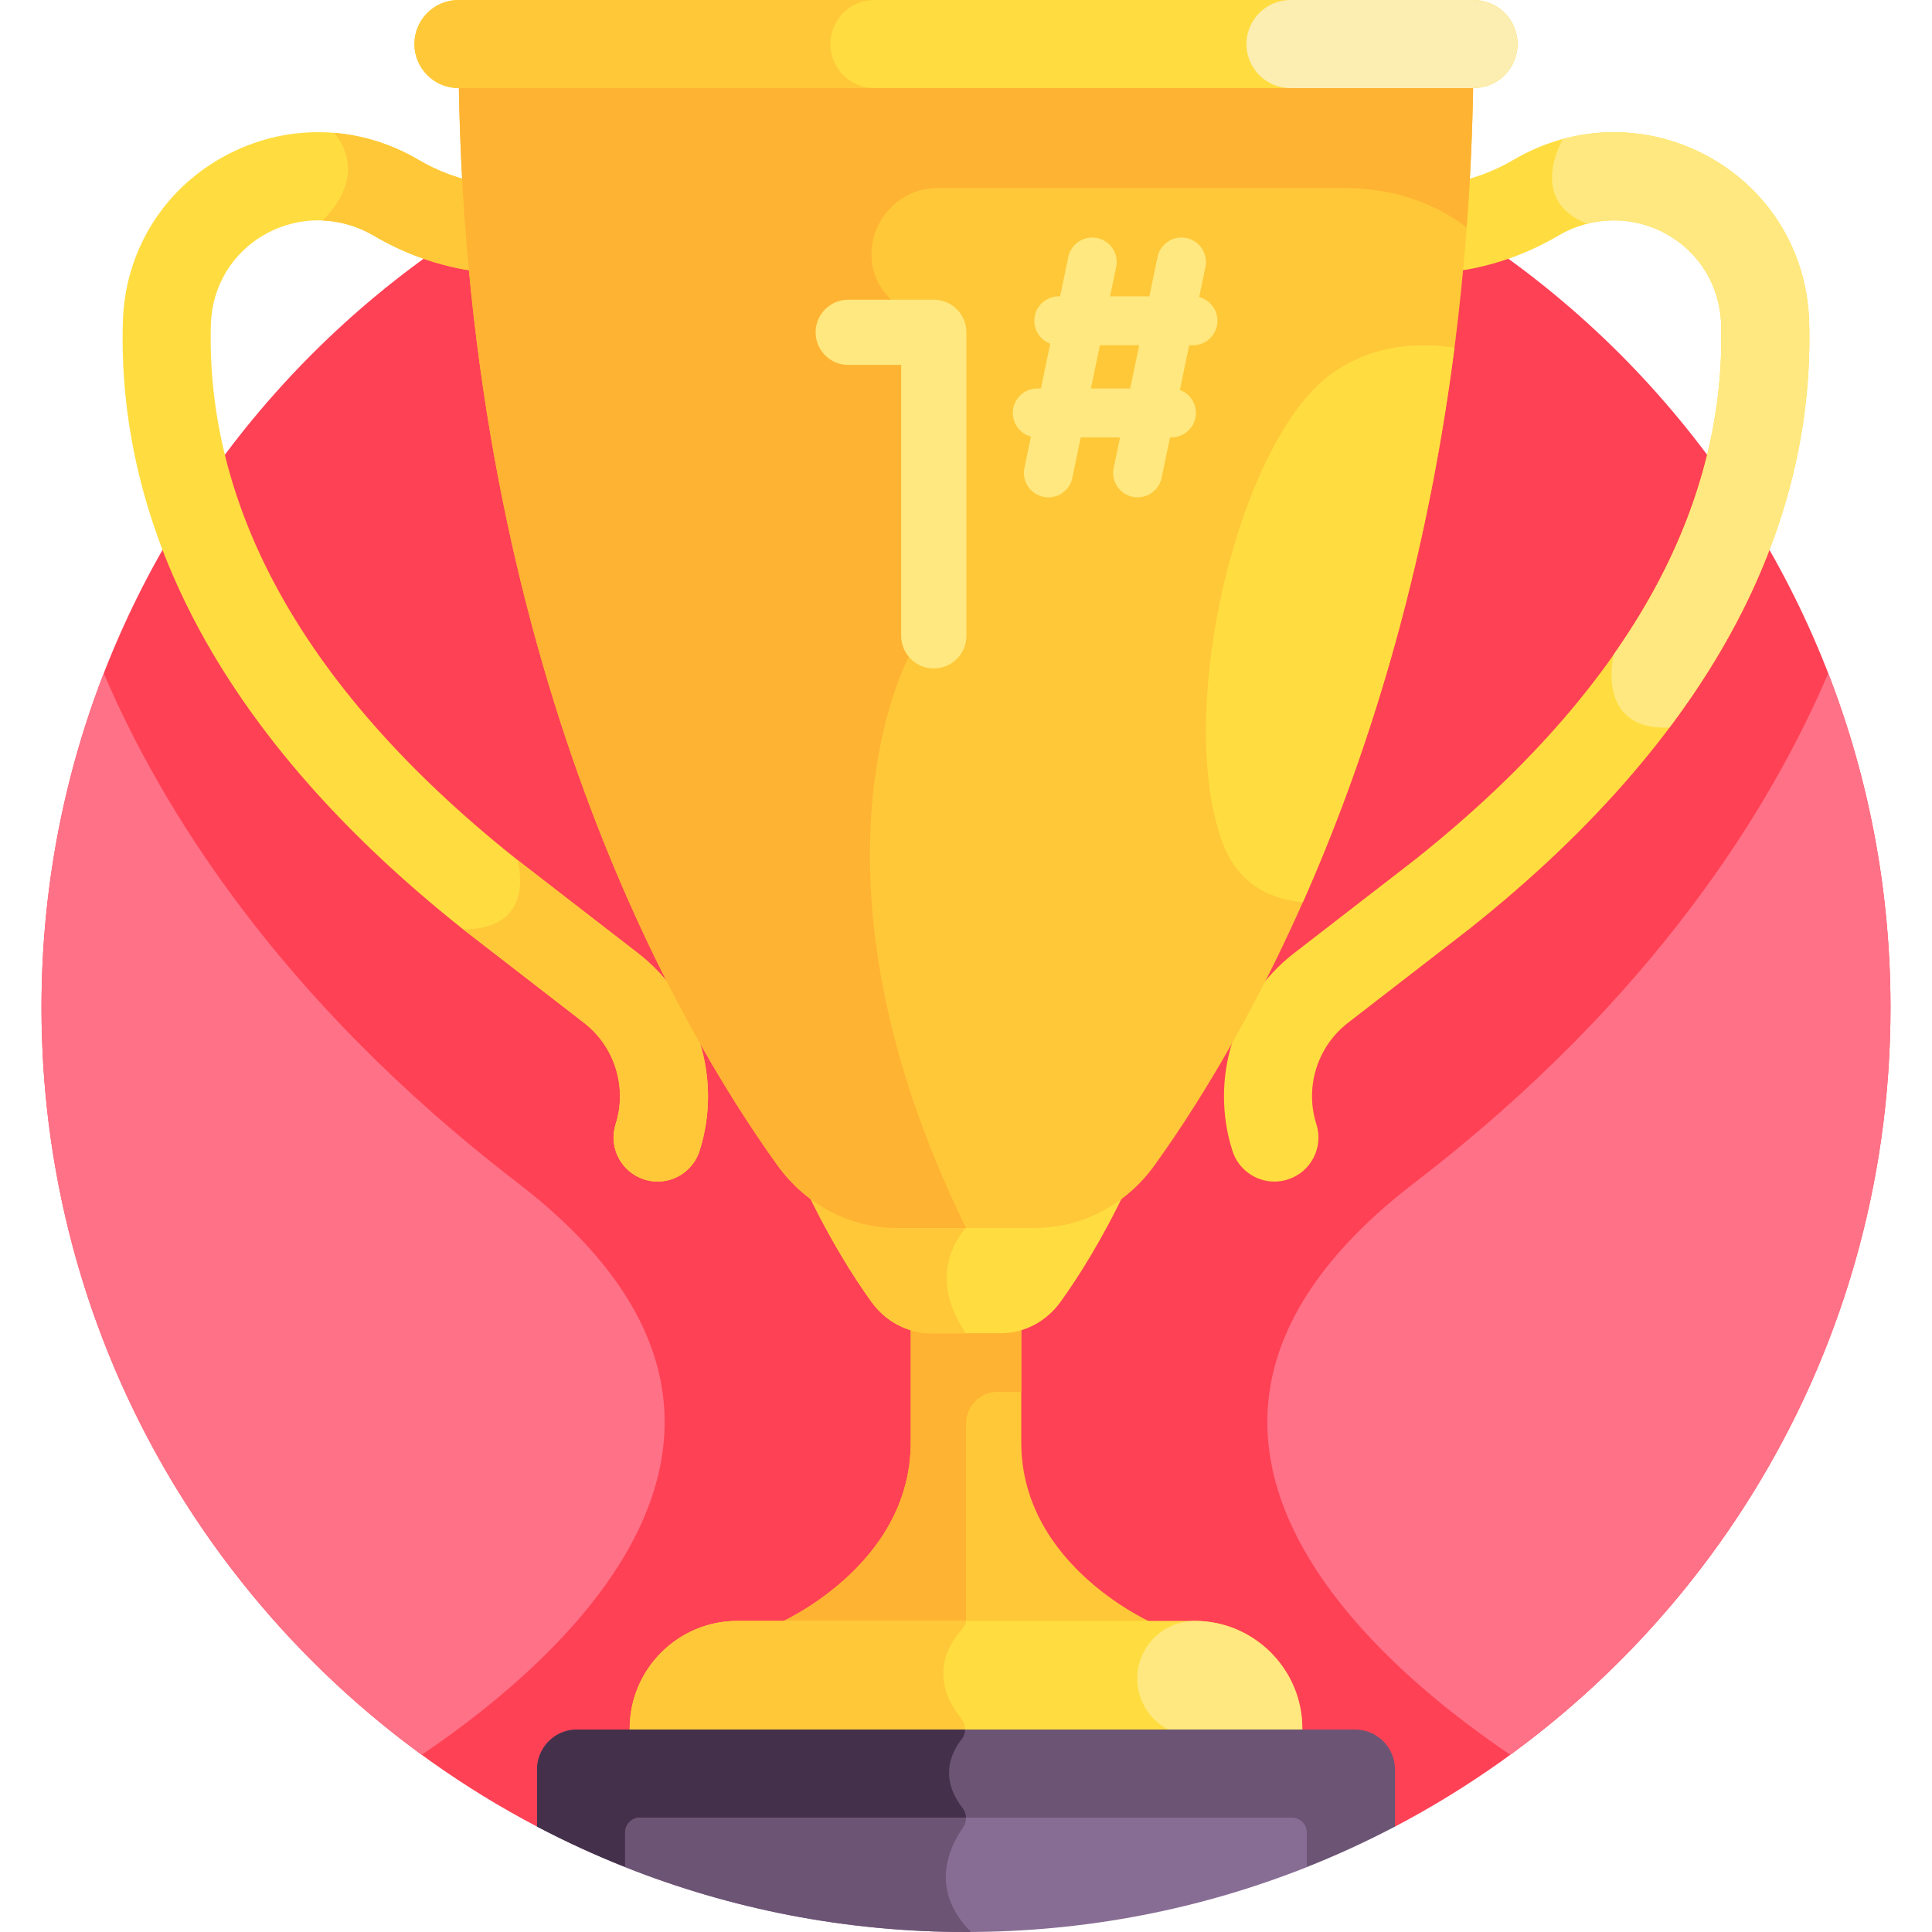<svg id="Layer_1" enable-background="new 0 0 512 512" height="512" viewBox="0 0 512 512" width="512" xmlns="http://www.w3.org/2000/svg"><g><path d="m256 21.998c-135.31 0-245.001 109.691-245.001 245.001 0 94.28 53.263 176.107 131.331 217.073h227.341c78.068-40.965 131.33-122.792 131.33-217.072 0-135.311-109.691-245.002-245.001-245.002z" fill="#ff4155"/><g><path d="m174.27 313.128c-1.176 0-2.37-.179-3.55-.555-6.14-1.959-9.53-8.524-7.571-14.664 3.118-9.772-.239-20.556-8.352-26.832l-32.044-24.79c-.038-.03-.077-.06-.115-.09-33.262-26.403-57.677-54.871-72.567-84.613-12.372-24.713-18.264-50.389-17.513-76.314.535-18.457 10.467-34.791 26.57-43.694 16.285-9.004 35.645-8.712 51.786.782 5.172 3.042 10.734 5.104 16.529 6.127 6.347 1.121 10.583 7.175 9.462 13.522-1.121 6.346-7.173 10.582-13.521 9.462-8.546-1.51-16.723-4.536-24.303-8.994-8.955-5.267-19.669-5.445-28.66-.475-8.807 4.869-14.24 13.821-14.533 23.945-.638 22.029 4.427 43.962 15.054 65.19 13.347 26.661 35.603 52.478 66.152 76.736l31.985 24.745c15.84 12.254 22.393 33.306 16.306 52.385-1.583 4.961-6.173 8.126-11.115 8.127z" fill="#ffdd40"/><g fill="#ffc839"><path d="m169.078 252.617-31.985-24.745s5.634 18.415-14.34 18.415l32.044 24.79c8.113 6.276 11.469 17.06 8.352 26.832-1.959 6.14 1.431 12.706 7.571 14.664 1.18.376 2.374.555 3.55.555 4.942 0 9.532-3.166 11.114-8.126 6.087-19.079-.466-40.131-16.306-52.385z"/><path d="m85.482 58.434c4.681.196 9.34 1.535 13.6 4.041 7.58 4.458 15.756 7.484 24.303 8.994 6.349 1.12 12.4-3.116 13.522-9.462 1.121-6.347-3.115-12.401-9.462-13.522-5.796-1.024-11.357-3.085-16.529-6.128-7.031-4.135-14.673-6.522-22.406-7.157.037.039 9.998 10.208-3.028 23.234z"/></g></g><g><path d="m337.73 313.128c1.175 0 2.37-.179 3.55-.555 6.14-1.959 9.53-8.524 7.571-14.664-3.118-9.772.239-20.556 8.352-26.832l32.044-24.79c.039-.03.077-.06.115-.09 33.262-26.403 57.677-54.871 72.567-84.613 12.372-24.713 18.264-50.389 17.513-76.314-.535-18.457-10.467-34.791-26.57-43.694-16.286-9.004-35.645-8.712-51.786.782-5.172 3.042-10.734 5.104-16.53 6.127-6.346 1.121-10.583 7.175-9.462 13.522 1.121 6.346 7.173 10.582 13.522 9.462 8.546-1.51 16.723-4.536 24.303-8.994 8.956-5.267 19.67-5.444 28.661-.474 8.807 4.869 14.24 13.821 14.533 23.945.638 22.029-4.427 43.962-15.054 65.19-13.347 26.661-35.604 52.478-66.152 76.736l-31.985 24.745c-15.84 12.254-22.393 33.306-16.306 52.385 1.582 4.96 6.172 8.125 11.114 8.126z" fill="#ffdd40"/></g><path d="m270.647 382.252c0-16.425 0-26.711 0-31.464-1.741.524-3.556.803-5.403.803-6.466 0-12.023 0-18.488 0-1.847 0-3.661-.279-5.402-.803v31.464c0 33.1-35.464 48.172-35.464 48.172h50.11 50.111s-35.464-15.072-35.464-48.172z" fill="#ffc839"/><path d="m256 377.234c0-4.621 3.78-8.401 8.401-8.401h6.246c0-8.802 0-14.754 0-18.046-1.741.524-3.556.803-5.403.803-6.466 0-12.023 0-18.488 0-1.847 0-3.661-.279-5.402-.803v31.464c0 33.1-35.464 48.172-35.464 48.172h50.11z" fill="#ffb332"/><path d="m345.123 460.075v-2.04c0-15.662-12.814-28.476-28.476-28.476h-121.293c-15.662 0-28.476 12.814-28.476 28.476v2.04z" fill="#ffdd40"/><path d="m316.647 429.56c-8.427 0-15.258 6.831-15.258 15.258 0 8.427 6.831 15.258 15.258 15.258h28.476v-2.04c0-15.662-12.814-28.476-28.476-28.476z" fill="#ffe87f"/><path d="m254.83 455.563c-8.922-11.053-3.456-19.842.13-23.771.583-.639.923-1.42 1.044-2.233h-60.65c-15.662 0-28.476 12.814-28.476 28.476v2.04h88.471c.678-1.466.529-3.214-.519-4.512z" fill="#ffc839"/><path d="m359.105 458.346h-206.21c-5.835 0-10.566 4.731-10.566 10.566v15.159c7.566 3.97 15.366 7.555 23.372 10.732h180.598c8.006-3.177 15.806-6.762 23.372-10.732v-15.159c0-5.835-4.731-10.566-10.566-10.566z" fill="#6c5475"/><path d="m255.762 458.346h-102.867c-5.835 0-10.566 4.731-10.566 10.566v15.159c7.566 3.97 15.366 7.555 23.372 10.732h85.143c.636-4.451 2.738-8.171 4.382-10.499 1.088-1.541 1.049-3.637-.109-5.126-6.252-8.036-3.036-14.726-.294-18.218.604-.768.915-1.69.939-2.614z" fill="#45304c"/><path d="m342.348 481.685h-172.696c-2.2 0-3.983 1.783-3.983 3.983v9.135c27.952 11.094 58.428 17.197 90.331 17.197s62.379-6.103 90.332-17.197v-9.135c0-2.199-1.784-3.983-3.984-3.983z" fill="#876d93"/><path d="m257.329 511.984c-11.271-11.287-5.629-22.684-2.102-27.679.551-.781.811-1.704.784-2.619h-86.359c-2.2 0-3.983 1.783-3.983 3.983v9.135c27.952 11.093 58.428 17.196 90.331 17.196.444 0 .885-.013 1.329-.016z" fill="#6c5475"/><path d="m274.425 323.694c-12.887 0-23.963 0-36.85 0-8.78 0-17.209-3.115-24.073-8.695 6.443 13.616 12.842 23.608 17.413 29.966 3.796 5.28 9.649 8.355 15.841 8.355h18.488c6.191 0 12.044-3.075 15.841-8.355 4.571-6.358 10.97-16.35 17.413-29.966-6.864 5.58-15.293 8.695-24.073 8.695z" fill="#ffdd40"/><path d="m213.502 314.999c6.443 13.616 12.842 23.608 17.413 29.966 3.796 5.281 9.649 8.355 15.84 8.355h9.244c-11.446-16.513 0-27.897 0-27.897-.284-.58-.552-1.152-.831-1.729-5.715 0-11.448 0-17.594 0-8.779 0-17.208-3.115-24.072-8.695z" fill="#ffc839"/><path d="m121.575 21.61c2.315 155.144 58.32 250.849 84.427 287.159 7.567 10.525 19.233 16.653 31.574 16.653h36.85c12.341 0 24.007-6.128 31.574-16.653 26.107-36.31 82.111-132.015 84.427-287.159z" fill="#ffc839"/><path d="m206.001 308.77c7.567 10.525 19.233 16.653 31.574 16.653h18.425c-46.446-94.744-15.14-151.347-15.14-151.347s7.298-82.621-4.734-94.652c-.301-.301-.589-.605-.866-.912-9.927-11.03-1.614-28.678 13.225-28.678h107.627c16.839 0 27.701 6.637 32.57 10.469.94-12.461 1.544-25.351 1.743-38.692h-268.85c2.315 155.143 58.319 250.848 84.426 287.159z" fill="#ffb332"/><g><path d="m390.509 23.339h-269.018c-6.445 0-11.67-5.224-11.67-11.67 0-6.445 5.225-11.67 11.67-11.67h269.017c6.445 0 11.67 5.224 11.67 11.67s-5.224 11.67-11.669 11.67z" fill="#ffdd40"/></g><path d="m220.072 11.67c0-6.445 5.225-11.67 11.669-11.67h-110.25c-6.445 0-11.67 5.224-11.67 11.67 0 6.445 5.225 11.67 11.67 11.67h110.25c-6.445-.001-11.669-5.225-11.669-11.67z" fill="#ffc839"/><path d="m402.178 11.67c0-6.445-5.225-11.67-11.669-11.67h-48.517c-6.445 0-11.67 5.224-11.67 11.67 0 6.445 5.225 11.67 11.67 11.67h48.517c6.445-.001 11.669-5.225 11.669-11.67z" fill="#fcedb1"/><g><path d="m276.513 131.667c-3.506-.729-5.757-4.161-5.028-7.667l11.617-55.885c.729-3.506 4.164-5.76 7.667-5.028 3.506.729 5.757 4.161 5.028 7.667l-11.617 55.886c-.731 3.517-4.175 5.756-7.667 5.027z" fill="#ffe87f"/></g><g><path d="m300.168 131.667c-3.506-.729-5.757-4.161-5.028-7.667l11.616-55.885c.729-3.506 4.162-5.76 7.667-5.028 3.506.729 5.757 4.161 5.028 7.667l-11.616 55.885c-.731 3.518-4.175 5.757-7.667 5.028z" fill="#ffe87f"/></g><g><path d="m316.151 91.498h-35.559c-3.58 0-6.483-2.902-6.483-6.483s2.903-6.483 6.483-6.483h35.559c3.581 0 6.483 2.902 6.483 6.483s-2.903 6.483-6.483 6.483z" fill="#ffe87f"/></g><g><path d="m310.446 115.914h-35.559c-3.581 0-6.483-2.902-6.483-6.483s2.903-6.483 6.483-6.483h35.559c3.581 0 6.483 2.902 6.483 6.483s-2.903 6.483-6.483 6.483z" fill="#ffe87f"/></g><g><g><path d="m247.461 177.145c-4.774 0-8.644-3.87-8.644-8.644v-71.789h-14.026c-4.774 0-8.644-3.87-8.644-8.644s3.87-8.644 8.644-8.644h22.67c4.774 0 8.644 3.87 8.644 8.644v80.434c0 4.773-3.87 8.643-8.644 8.643z" fill="#ffe87f"/></g></g><path d="m137.106 313.409c-63.866-49.043-94.824-100.315-109.598-134.97-10.654 27.468-16.509 57.328-16.509 88.56 0 81.387 39.694 153.488 100.77 198.04 40.067-27.14 107.825-88.287 25.337-151.63z" fill="#ff7186"/><path d="m374.894 313.409c63.866-49.043 94.825-100.316 109.598-134.97 10.654 27.468 16.509 57.328 16.509 88.56 0 81.387-39.694 153.488-100.77 198.04-40.067-27.14-107.825-88.287-25.337-151.63z" fill="#ff7186"/><path d="m479.442 85.269c-.535-18.457-10.467-34.791-26.57-43.694-12.06-6.668-25.802-8.224-38.678-4.734-.129.217-9.595 16.276 6.441 22.446.006.002.011.006.017.008 6.999-1.781 14.414-.896 20.928 2.704 8.807 4.87 14.24 13.821 14.533 23.945.638 22.028-4.427 43.962-15.054 65.19-3.764 7.519-8.263 14.969-13.431 22.338-.001.016-.004.044-.004.044s-4.971 20.182 14.795 19.298c7.682-10.227 14.21-20.646 19.51-31.231 12.372-24.713 18.264-50.389 17.513-76.314z" fill="#ffe87f"/><path d="m352.935 99.018c-24.321 17.343-41.596 87.711-29.256 123.437 3.901 11.296 12.147 15.771 21.598 16.618 16.447-37.048 32.337-86.03 40.169-146.931-9.946-1.525-21.815-.752-32.511 6.876z" fill="#ffdd40"/></g></svg>